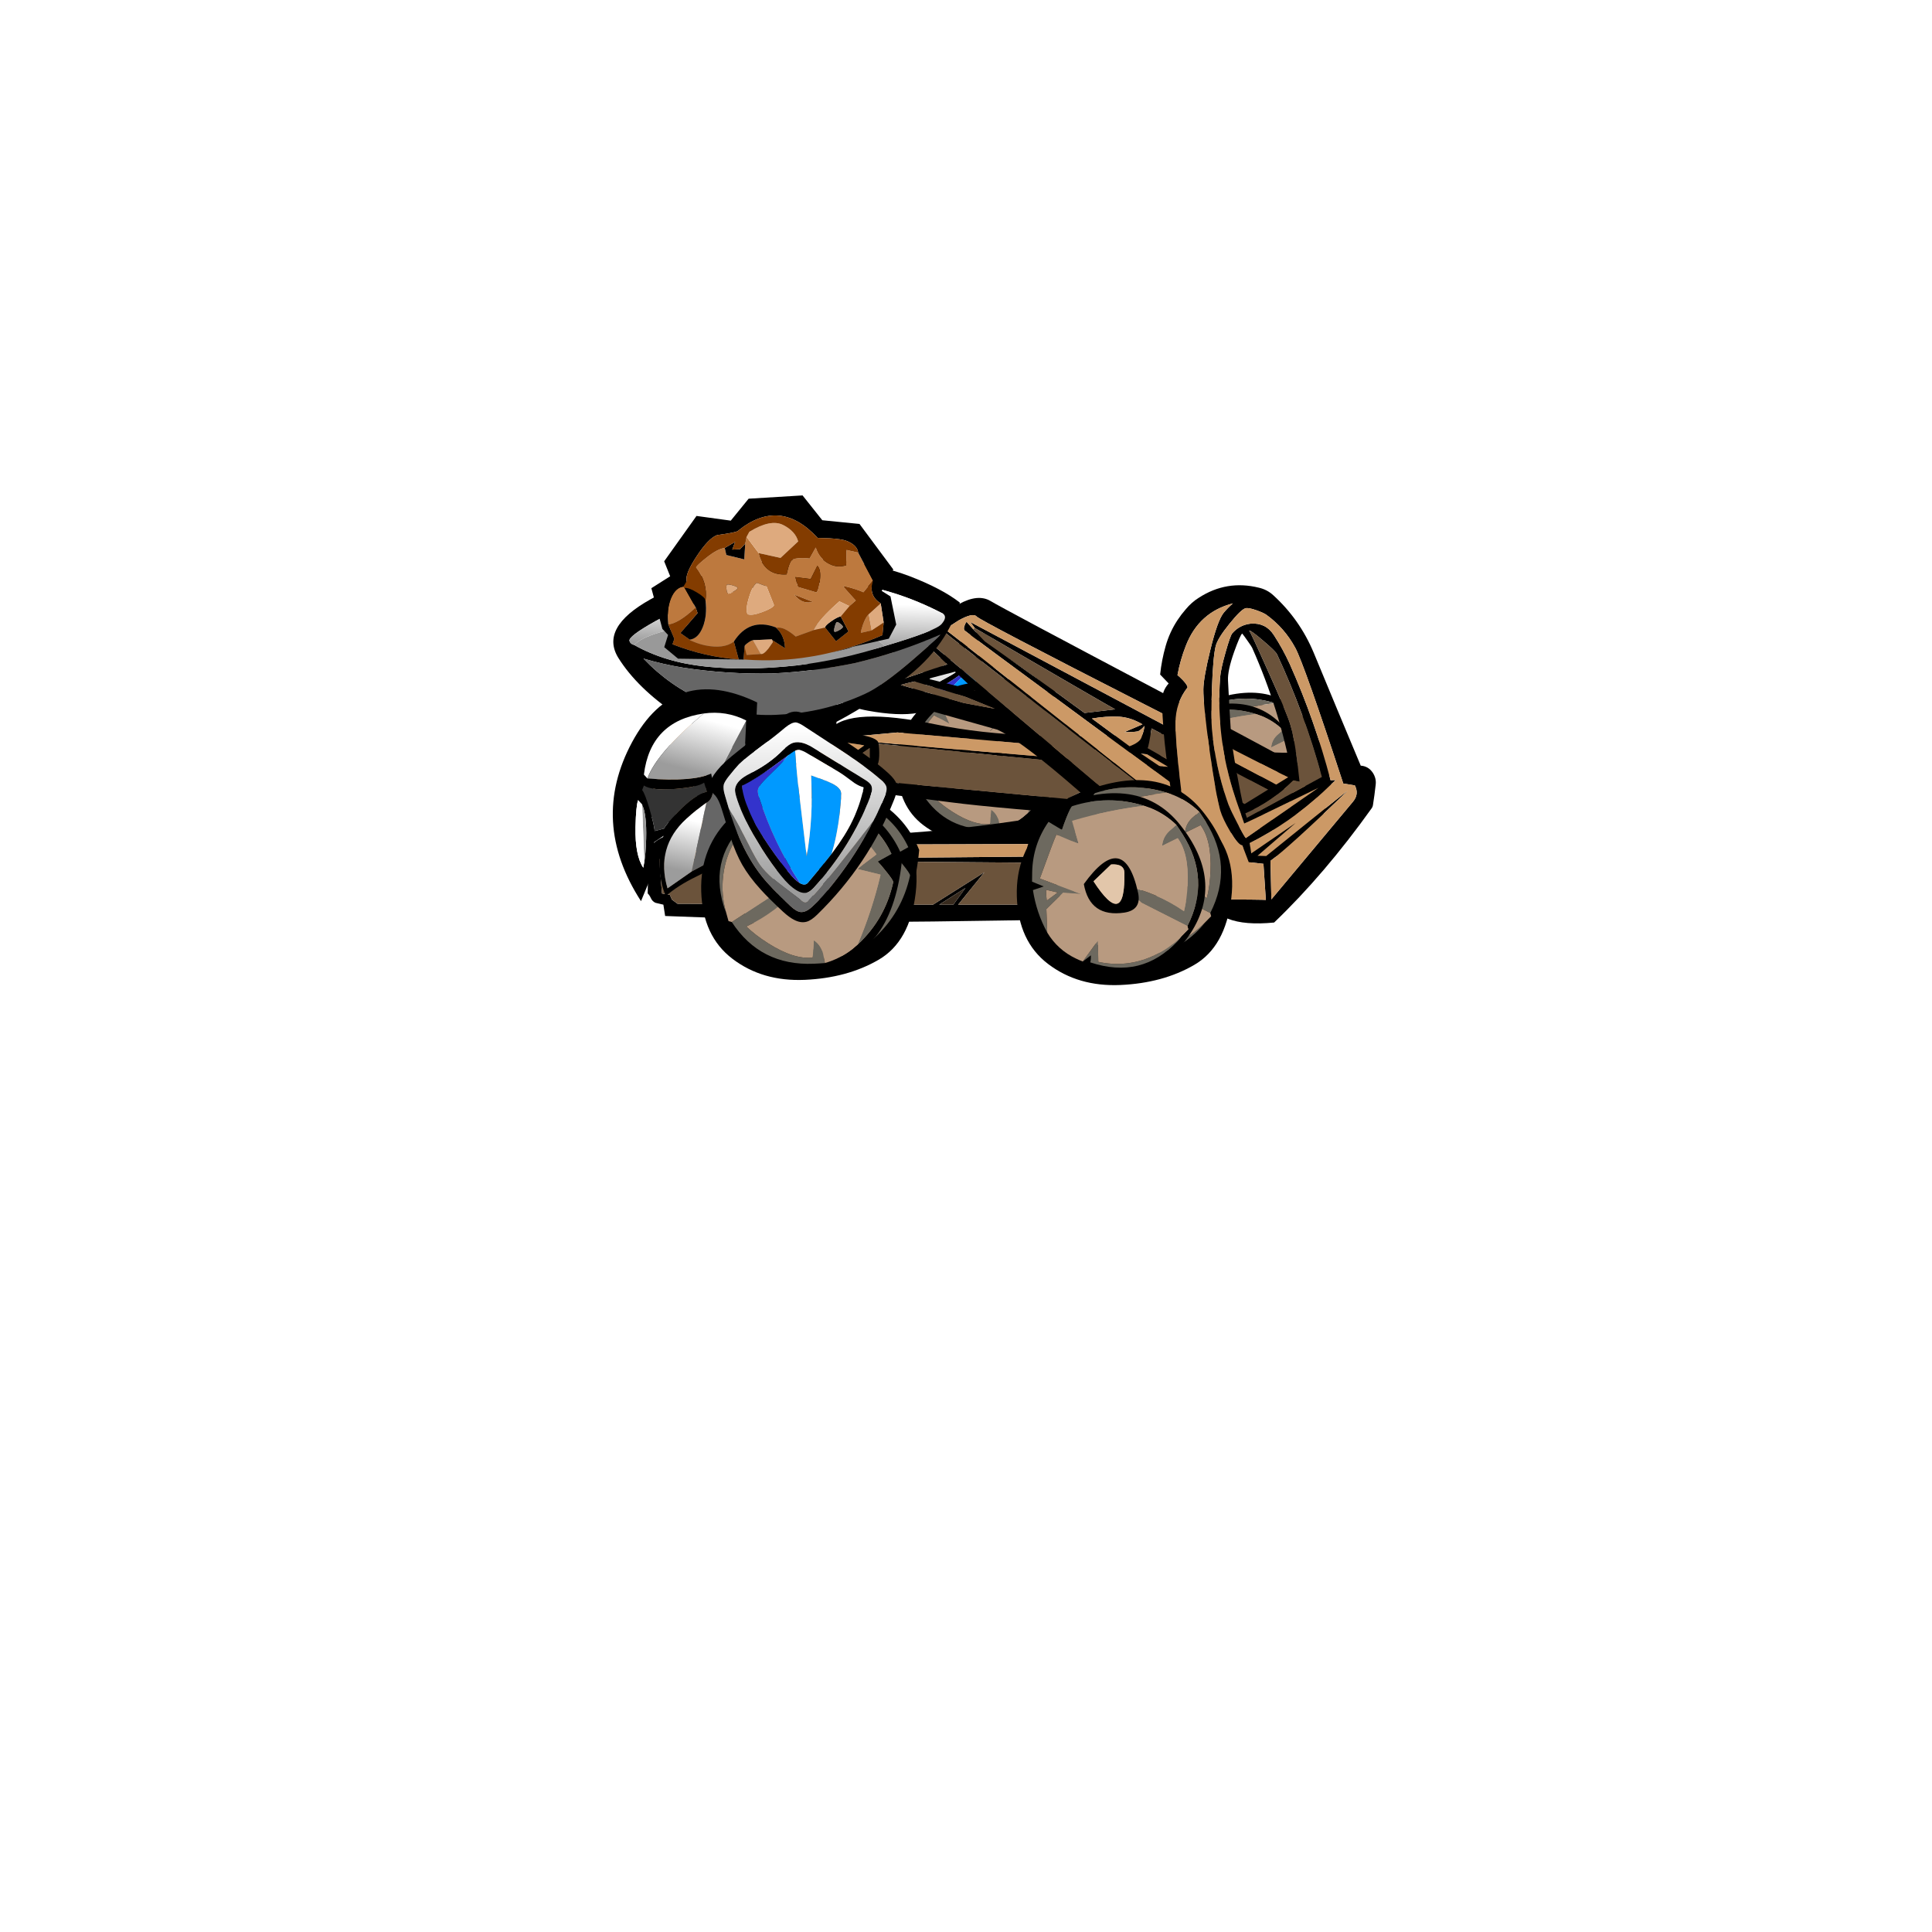 
<svg xmlns="http://www.w3.org/2000/svg" version="1.1" xmlns:xlink="http://www.w3.org/1999/xlink" preserveAspectRatio="none" x="0px" y="0px" width="1000px" height="1000px" viewBox="0 0 1000 1000">
<defs>
<linearGradient id="Gradient_1" gradientUnits="userSpaceOnUse" x1="37.663" y1="6.362" x2="39.038" y2="70.438" spreadMethod="pad">
<stop  offset="0%" stop-color="#FFFFFF"/>

<stop  offset="100%" stop-color="#9C9C9C"/>
</linearGradient>

<linearGradient id="Gradient_2" gradientUnits="userSpaceOnUse" x1="69.862" y1="9.612" x2="67.038" y2="27.388" spreadMethod="pad">
<stop  offset="0%" stop-color="#FFFFFF"/>

<stop  offset="100%" stop-color="#9C9C9C"/>
</linearGradient>

<linearGradient id="Gradient_3" gradientUnits="userSpaceOnUse" x1="24.625" y1="46.525" x2="20.375" y2="66.475" spreadMethod="pad">
<stop  offset="0%" stop-color="#FFFFFF"/>

<stop  offset="100%" stop-color="#9C9C9C"/>
</linearGradient>

<linearGradient id="Gradient_4" gradientUnits="userSpaceOnUse" x1="31.525" y1="6.525" x2="25.875" y2="27.175" spreadMethod="pad">
<stop  offset="0%" stop-color="#FFFFFF"/>

<stop  offset="100%" stop-color="#9C9C9C"/>
</linearGradient>

<filter id="Filter_1" x="-20%" y="-20%" width="140%" height="140%" color-interpolation-filters="sRGB">
<feColorMatrix in="SourceGraphic" type="matrix" values="0.47 0 0 0 0 0 0.47 0 0 0 0 0 0.47 0 0 0 0 0 1 0" result="result1"/>
</filter>

<filter id="Filter_2" x="-20%" y="-20%" width="140%" height="140%" color-interpolation-filters="sRGB">
<feColorMatrix in="SourceGraphic" type="matrix" values="0.188 0 0 0 0 0 0.188 0 0 0 0 0 0.188 0 0 0 0 0 1 0" result="result1"/>
</filter>

<filter id="Filter_3" x="-20%" y="-20%" width="140%" height="140%" color-interpolation-filters="sRGB">
<feColorMatrix in="SourceGraphic" type="matrix" values="0.4 0 0 0 0 0 0.4 0 0 0 0 0 0.4 0 0 0 0 0 1 0" result="result1"/>
</filter>

<g id="Catapult_Shield_0_Layer0_0_FILL">
<path fill="#000000" stroke="none" d="
M 56.45 13.3
Q 42.15 3.85 40.7 2.8 38.8 1.45 37.85 0.95 36.15 0.05 34.65 0 32.8 -0.1 30.85 0.95 29.5 1.65 27.45 3.25
L 12.75 14.7
Q 8.3 18.2 6.25 20.15 2.8 23.4 0.95 26.65 -0.4 28.95 0.15 30.55 0.4 31.3 1.15 32.1 1.55 32.55 2.5 33.45 3.9 35.15 5 38.75 6.2 42.5 8.5 50.05 10.65 56.5 13.15 60.9 15.9 65.7 20.5 70.75 23.65 74.25 29.35 79.55 31.85 81.85 33.75 82.8 36.4 84.2 38.7 83.6 40.55 83.15 43.05 80.7 63.4 60.85 73.55 35.1 75.2 31 74.55 28.8 74 27 71.4 24.6 65.95 19.6 56.45 13.3
M 51.75 14.95
Q 57 18.4 58.8 19.7 63.95 23.35 68.25 27.05 70.25 28.6 70.55 30.05 70.85 31.3 69.9 33.65 67.8 38.7 65.35 43.5 58.75 56.5 49.75 67.9 44.95 74.05 41.05 77.55 38.6 79.85 36.55 79.75 34.8 79.65 32.4 77.4 24.25 69.75 20.85 65.35 15.75 58.9 11.95 50.05 9.85 45.15 7.8 38.45 7.05 36 6.3 33.35 5.45 30.6 5.85 28.95 6.25 27.75 7.65 25.95 10.3 22.6 11.9 20.9 13.7 19.15 16.35 17.1 17.9 15.9 21.05 13.55 25.5 10.35 30.3 6.3 32.9 4.2 34.55 4.3 35.45 4.4 37.2 5.45
L 51.75 14.95
M 64.4 29.25
Q 63.9 28.3 61.9 27.05
L 41.85 14.7
Q 39.5 13.2 37.85 12.65 35.45 11.85 33.5 12.4 31.8 12.9 29.2 15.45 24.5 20.2 18.1 23.65 14.25 25.65 13.1 26.55 10.5 28.6 10.3 31 10.25 32 10.8 33.9 12.7 40.25 17.5 48.8
L 21.05 54.7
Q 24.9 60.75 28.55 65.2 31.85 69.35 34.8 71.1 37.2 72.55 39.1 71.95 40.05 71.65 41.5 70.2 56.65 53.65 64.2 33.55 65.2 30.7 64.4 29.25
M 54.8 26.2
Q 57.35 28.1 57.95 28.5 59.75 29.65 61.3 30.05 61.4 30.1 61.5 30.1 61.5 30.25 61.45 30.35 60.1 37 57 43.4 54.15 49.3 49.15 55.95
L 48.95 56.25
Q 48.8 56.45 48.7 56.6 45.5 60.75 39.65 67.65 39.05 68.5 38.4 68.7 37.5 69 36.2 68.3 36.05 68.2 35.95 68.15 34 66.95 31.6 63.9 26.2 57.25 21.6 50.1
L 18.8 45.5
Q 17 42.2 15.75 39.1 13.4 33.7 13.1 29.5 17.1 27.55 21.7 24.45 24.35 22.65 29.6 18.75
L 31.25 17.55 32.75 16.45
Q 33.55 15.85 34.2 15.55 34.9 15.25 35.45 15.2 36.35 15.15 38.2 16.1
L 47.1 21.35
Q 52.25 24.25 54.8 26.2 Z"/>

<path fill="#666666" stroke="none" d="
M 30.9 70.7
Q 27.15 67.85 25.25 66.25 22.25 63.6 20.35 61.05 18.6 58.6 15.7 52.75 11.95 45.35 7.8 38.45 9.85 45.15 11.95 50.05 15.75 58.9 20.85 65.35 24.25 69.75 32.4 77.4 34.8 79.65 36.55 79.75 38.6 79.85 41.05 77.55 44.95 74.05 49.75 67.9 58.75 56.5 65.35 43.5
L 55.7 55.8
Q 45.5 68.9 39.8 74.9 38.85 75.95 38.1 75.85 37.65 75.8 36.95 75.3
L 30.9 70.7 Z"/>

<path fill="url(#Gradient_1)" stroke="none" d="
M 58.8 19.7
Q 57 18.4 51.75 14.95
L 37.2 5.45
Q 35.45 4.4 34.55 4.3 32.9 4.2 30.3 6.3 25.5 10.35 21.05 13.55 17.9 15.9 16.35 17.1 13.7 19.15 11.9 20.9 10.3 22.6 7.65 25.95 6.25 27.75 5.85 28.95 5.45 30.6 6.3 33.35 7.05 36 7.8 38.45 11.95 45.35 15.7 52.75 18.6 58.6 20.35 61.05 22.25 63.6 25.25 66.25 27.15 67.85 30.9 70.7
L 36.95 75.3
Q 37.65 75.8 38.1 75.85 38.85 75.95 39.8 74.9 45.5 68.9 55.7 55.8
L 65.35 43.5
Q 67.8 38.7 69.9 33.65 70.85 31.3 70.55 30.05 70.25 28.6 68.25 27.05 63.95 23.35 58.8 19.7
M 61.9 27.05
Q 63.9 28.3 64.4 29.25 65.2 30.7 64.2 33.55 56.65 53.65 41.5 70.2 40.05 71.65 39.1 71.95 37.2 72.55 34.8 71.1 31.85 69.35 28.55 65.2 24.9 60.75 21.05 54.7
L 17.5 48.8
Q 12.7 40.25 10.8 33.9 10.25 32 10.3 31 10.5 28.6 13.1 26.55 14.25 25.65 18.1 23.65 24.5 20.2 29.2 15.45 31.8 12.9 33.5 12.4 35.45 11.85 37.85 12.65 39.5 13.2 41.85 14.7
L 61.9 27.05 Z"/>

<path fill="#3333CC" stroke="none" d="
M 29.6 18.75
Q 24.35 22.65 21.7 24.45 17.1 27.55 13.1 29.5 13.4 33.7 15.75 39.1 17 42.2 18.8 45.5
L 21.6 50.1
Q 26.2 57.25 31.6 63.9 34 66.95 35.95 68.15 36.05 68.2 36.2 68.3 25.65 52.25 19.85 34.05 19.25 32.15 19.4 31.15 19.65 29.95 20.9 28.5 22.25 26.9 26 23.3 29.35 20.05 30.95 17.95 31.1 17.75 31.25 17.55
L 29.6 18.75 Z"/>

<path fill="#0099FF" stroke="none" d="
M 61.3 30.05
Q 61.4 30.2 61.45 30.35 61.5 30.25 61.5 30.1 61.4 30.1 61.3 30.05
M 45.75 27.25
Q 40.7 25.4 40.55 25.35 41.55 41.55 38.8 57.65
L 35.75 32.05
Q 34.85 24.75 34.2 15.55 33.55 15.85 32.75 16.45
L 31.25 17.55
Q 31.1 17.75 30.95 17.95 29.35 20.05 26 23.3 22.25 26.9 20.9 28.5 19.65 29.95 19.4 31.15 19.25 32.15 19.85 34.05 25.65 52.25 36.2 68.3 37.5 69 38.4 68.7 39.05 68.5 39.65 67.65 45.5 60.75 48.7 56.6 49.15 55.1 49.55 53.6 51.7 45.5 52.5 34.05 52.6 32.3 52.3 31.55 51.85 30.6 50.7 29.7 48.9 28.4 45.75 27.25 Z"/>

<path fill="#FFFFFF" stroke="none" d="
M 40.55 25.35
Q 40.7 25.4 45.75 27.25 48.9 28.4 50.7 29.7 51.85 30.6 52.3 31.55 52.6 32.3 52.5 34.05 51.7 45.5 49.55 53.6 49.15 55.1 48.7 56.6 48.8 56.45 48.95 56.25
L 49.15 55.95
Q 54.15 49.3 57 43.4 60.1 37 61.45 30.35 61.4 30.2 61.3 30.05 59.75 29.65 57.95 28.5 57.35 28.1 54.8 26.2 52.25 24.25 47.1 21.35
L 38.2 16.1
Q 36.35 15.15 35.45 15.2 34.9 15.25 34.2 15.55 34.85 24.75 35.75 32.05
L 38.8 57.65
Q 41.55 41.55 40.55 25.35 Z"/>
</g>

<g id="Symbol_28_0_Layer2_0_FILL">
<path fill="#000000" stroke="none" d="
M 39.8 1.65
Q 21.25 1.65 8.75 13.55 -3.696 25.447 -3.15 43.2 -2.613 61.012 9.3 70.05 21.258 79.134 38.05 78.4 54.902 77.657 67.35 70.45 79.844 63.249 82.15 43.95 84.502 24.65 71.35 13.1 58.2 1.65 39.8 1.65 Z"/>
</g>

<g id="Symbol_29_0_Layer1_0_FILL">
<path fill="#000000" stroke="none" d="
M 25.9 71.7
Q 52.713 78.36 66.05 57.65 79.429 36.929 61.85 14.75 44.271 -7.372 8.25 9.2 -0.1 19.9 -0.3 33.25 -0.854 65.1 25.9 71.7
M 47.4 7.1
Q 48.75 7.55 50.1 8.05 55.85 10.4 60.3 14.7 61.55 16.5 62.75 18.4 74.15 36.35 64.7 54.95
L 65.05 56.25 62.4 58.95
Q 61.65 60 60.8 60.9 46.55 76.25 26.05 69.4 26.25 68.85 26.3 67.7
L 26.3 66.6 23.1 69.05
Q 21.7 68.55 20.4 67.9 13.1 64.45 8.95 57.55 4.65 49.7 3.25 40.65
L 7.55 39.2 2.9 37.3
Q 2.9 35.4 2.95 33.5 3.2 22.45 9.45 13.5
L 14.8 16.7
Q 15.55 14.45 16.45 12.15 18.2 7.5 18.9 7.25 33.15 2.7 47.4 7.1 Z"/>

<path fill="#6D695F" stroke="none" d="
M 26.3 67.7
Q 26.25 68.85 26.05 69.4 46.55 76.25 60.8 60.9 61.65 60 62.4 58.95 57.35 64.1 50.85 66.95 40.45 71.6 29.25 69.2
L 29.1 60.75 23.1 69.05 26.3 66.6 26.3 67.7
M 18.9 7.25
Q 18.2 7.5 16.45 12.15 15.55 14.45 14.8 16.7
L 9.45 13.5
Q 3.2 22.45 2.95 33.5 2.9 35.4 2.9 37.3
L 7.55 39.2 3.25 40.65
Q 4.65 49.7 8.95 57.55
L 8.6 48.2 15.25 41.65 22.45 42.25 6 36.05
Q 11.55 20.7 12.6 18.55 20.75 22.1 21.4 22.1
L 18.8 13.15
Q 18.95 13.05 19.15 13 33.1 8.85 47.4 7.1 33.15 2.7 18.9 7.25
M 8.6 40.55
L 13.15 41.6 8.75 44.85
Q 8.65 43.85 8.55 42.8 8.4 40.7 8.6 40.55
M 60.3 14.7
Q 59.3 15.65 58.2 16.55 54.95 19.15 54.65 23.05
L 60.85 20
Q 65.3 26.05 64.8 38.15 64.55 44.25 63.35 49.05 52.35 41.45 38.9 38.7
L 46.45 45.7 64.7 54.95
Q 74.15 36.35 62.75 18.4 61.55 16.5 60.3 14.7 Z"/>

<path fill="#B89A80" stroke="none" d="
M 13.15 41.6
L 8.6 40.55
Q 8.4 40.7 8.55 42.8 8.65 43.85 8.75 44.85
L 13.15 41.6
M 50.1 8.05
Q 48.75 7.55 47.4 7.1 33.1 8.85 19.15 13 18.95 13.05 18.8 13.15
L 21.4 22.1
Q 20.75 22.1 12.6 18.55 11.55 20.7 6 36.05
L 22.45 42.25 15.25 41.65 8.6 48.2 8.95 57.55
Q 13.1 64.45 20.4 67.9 21.7 68.55 23.1 69.05
L 29.1 60.75 29.25 69.2
Q 40.45 71.6 50.85 66.95 57.35 64.1 62.4 58.95
L 65.05 56.25 64.7 54.95 46.45 45.7 38.9 38.7
Q 52.35 41.45 63.35 49.05 64.55 44.25 64.8 38.15 65.3 26.05 60.85 20
L 54.65 23.05
Q 54.95 19.15 58.2 16.55 59.3 15.65 60.3 14.7 55.85 10.4 50.1 8.05 Z"/>
</g>

<g id="Symbol_29_0_Layer0_0_FILL">
<path fill="#000000" stroke="none" d="
M 23.5 38.25
Q 25.9 51.65 39.65 49.6 46.6 48.5 45.05 41.55 39.4 16.2 23.5 38.25
M 34.35 30.45
Q 39.6 30.1 39.65 33.85 40 56.6 27.35 37.15
L 34.35 30.45 Z"/>

<path fill="#E2C6AA" stroke="none" d="
M 39.65 33.85
Q 39.6 30.1 34.35 30.45
L 27.35 37.15
Q 40 56.6 39.65 33.85 Z"/>
</g>

<g id="Symbol_28_3_Layer2_0_FILL">
<path fill="#000000" stroke="none" d="
M 39.8 1.65
Q 21.25 1.65 8.75 13.55 -3.696 25.447 -3.15 43.2 -2.613 61.012 9.3 70.05 21.258 79.134 38.05 78.4 54.902 77.657 67.35 70.45 79.844 63.249 82.15 43.95 84.502 24.65 71.35 13.1 58.2 1.65 39.8 1.65 Z"/>
</g>

<g id="Catapult_side_bar_0_Layer0_0_FILL">
<path fill="#000000" stroke="none" d="
M 153.05 -7.45
Q 88.395 2.802 47.5 -1.95 6.657 -6.654 -1.45 4.8
L -1.85 22.65
Q -1.084 23.392 -0.55 24.6 0.034 25.858 1.25 26.4
L 4.4 27.15 5.1 31.65
Q 35.698 32.744 57.5 33.6 79.354 34.467 139.1 33.45 198.844 32.427 210.8 32.65 217.321 21.865 218.35 19.85 219.434 17.889 217.55 13.5 215.705 9.154 215.9 -3.95 188.9 -1.3 163.2 -4.25
L 161.85 2 153.05 -7.45
M 212.4 2.7
L 204.25 8.55
Q 184.2 7.7 164.1 7.9 127.05 8.2 90.05 8.55 51.25 8.9 12.55 8.85
L 10.4 9.35 205.6 10.9 207.4 27.1 121.65 27.15 132.1 14.25 111.65 27.15 10.05 26.8 7.8 25.15 6.95 23.2 3.85 22.7 2.75 9.1 5.25 7.95 30 3.4 159.25 3 161.35 4.8 163 4.8 163.8 2.5 212.4 2.7
M 206.8 9.9
L 213.35 5.2
Q 216.55 12.7 214.6 20.65 213.65 24.55 209.85 25.75
L 206.8 9.9
M 119.75 27.15
L 114.1 27.15 124.55 20.5 119.75 27.15 Z"/>

<path fill="#382B1E" stroke="none" d="
M 114.1 27.15
L 119.75 27.15 124.55 20.5 114.1 27.15 Z"/>

<path fill="#6B533B" stroke="none" d="
M 213.35 5.2
L 206.8 9.9 209.85 25.75
Q 213.65 24.55 214.6 20.65 216.55 12.7 213.35 5.2
M 207.4 27.1
L 205.6 10.9 10.4 9.35 12.55 8.85 5.25 7.95 2.75 9.1 3.85 22.7 6.95 23.2 7.8 25.15 10.05 26.8 111.65 27.15 132.1 14.25 121.65 27.15 207.4 27.1 Z"/>

<path fill="#CC9966" stroke="none" d="
M 204.25 8.55
L 212.4 2.7 163.8 2.5 163 4.8 161.35 4.8 159.25 3 30 3.4 5.25 7.95 12.55 8.85
Q 51.25 8.9 90.05 8.55 127.05 8.2 164.1 7.9 184.2 7.7 204.25 8.55 Z"/>
</g>

<g id="Catapult_back_0_Layer0_0_FILL">
<path fill="#000000" stroke="none" d="
M 63.8 -2.2
Q 54.22 -4.471 39 -1.85 23.835 0.783 19.25 2.35 14.704 3.962 8.2 11.55 1.748 19.129 1.1 20.85 0.498 22.624 -2.6 30.95 -5.693 39.28 -2.05 43.75 1.597 48.206 2.25 48.7 2.8 49.15 5.2 49.75 7.6 50.4 8.45 50.3
L 10.2 52.55
Q 9.3 53.2 7.6 55.55 5.8 58.05 5.6 59.15 4.75 64.4 6.15 69.65 6.3 70.4 9.25 72.85 12.55 75.5 14.55 75.85 16.1 76.2 21.15 74.4 25.45 72.9 27.45 71.75 29.6 70.55 60.5 49.65 91.25 28.85 91.7 28.4 92.653 27.505 92.75 24.5 92.841 21.534 92.45 19.3 92.059 17.115 84.55 15.95 77.047 14.845 75.75 15.1
L 75.7 15.1
Q 75.704 13.661 75.75 12.3 75.796 10.762 75.6 2.55 73.377 0.113 63.8 -2.2
M 81.1 19.35
Q 85.95 20 86.8 20.25 85.2 21.35 57.8 41.5 39.614 54.921 33.15 59.65
L 88.95 21.3 88.95 26.95
Q 74.5 36.9 60.15 46.8 31.45 66.6 30.55 67.6 29.85 68.4 25.1 70.35 20.55 72.25 19.6 72.35 17.5 72.45 13.2 70.8 9.05 69.25 8.55 68.35 6.7 64.9 7.55 60.95 12.55 61.6 17.6 62.15 23.35 62.55 29.1 61.7 29 61.6 19.65 59.85 10.55 58.1 8.65 57.8 75.3 18.85 75.9 18.7 76.35 18.65 81.1 19.35
M 69.3 7.1
Q 71.45 9.25 70.6 12.15 69.85 14.65 67.3 15.2 66.8 15.2 66.3 15.25
L 64.1 9.1 69.3 7.1
M 63.25 3.5
Q 67.65 4.05 69.05 4.3 64.45 5.7 59.6 6.55 40.65 7.45 38.2 7.9 36.35 8.3 31.15 10.35 25.95 12.35 24.35 13.3 23.1 14 20.75 16.1 18.35 18.2 18 18.9 15.5 24.2 19.65 28.7 20.2 29.25 21.85 30.65 23.45 31.9 24 32.25
L 18 37.45 3.4 37.85 3.7 39.2 20.15 40.3 20.15 47.6
Q 11.35 48.4 2.65 46.45 2.55 45.8 2.45 45.15 2 41.3 2.9 37.7 3.35 36.8 4.65 32.3 5.85 27.9 6.05 26.55 6.35 24.8 10.2 19.2 13.85 13.9 14.95 13.15 22.45 8.5 31.35 6 44 2.5 57.4 2.85 58.9 2.95 63.25 3.5
M 64.45 17.6
Q 68.55 17.85 68.7 18
L 59.7 22.9 57.25 18.65
Q 61.15 19.85 64.45 17.6
M 61.35 9.95
L 63.4 16
Q 49.25 13.95 35.2 16.6 33.7 16.9 30.6 19 27.7 20.9 27.1 21.8 26.8 22.25 25.65 25.2 24.5 28.05 24.35 28.75 22.55 27.95 21.4 26.5 21.05 26 21.3 23 21.5 19.95 22 19.2 23.65 16.8 31.7 13.35 39.4 10.05 42.55 9.9 44.05 9.8 51.95 9.8 59.75 9.85 61.35 9.95
M 53.65 18.35
L 57.4 24.7 30.4 41.25
Q 30.2 40.5 27.7 31.05 27.5 30.85 30.45 26.15 33.45 21.3 34.6 20.8 37.9 19.15 53.65 18.35
M 25.2 35.9
Q 26.65 34.65 27.1 34.45
L 28.2 42.85 22.9 46.15
Q 22.65 45 22.65 42.25 22.65 39.15 23.1 38.25 23.5 37.35 25.2 35.9
M 13.1 51.3
L 11.5 50.15 14.75 50.15 13.1 51.3 Z"/>

<path fill="#CC9966" stroke="none" d="
M 11.5 50.15
L 13.1 51.3 14.75 50.15 11.5 50.15
M 69.05 4.3
Q 67.65 4.05 63.25 3.5 58.9 2.95 57.4 2.85 44 2.5 31.35 6 22.45 8.5 14.95 13.15 13.85 13.9 10.2 19.2 6.35 24.8 6.05 26.55 5.85 27.9 4.65 32.3 3.35 36.8 2.9 37.7
L 3.4 37.85 18 37.45 24 32.25
Q 23.45 31.9 21.85 30.65 20.2 29.25 19.65 28.7 15.5 24.2 18 18.9 18.35 18.2 20.75 16.1 23.1 14 24.35 13.3 25.95 12.35 31.15 10.35 36.35 8.3 38.2 7.9 40.65 7.45 59.6 6.55 64.45 5.7 69.05 4.3
M 86.8 20.25
Q 85.95 20 81.1 19.35 76.35 18.65 75.9 18.7 75.3 18.85 8.65 57.8 10.55 58.1 19.65 59.85 29 61.6 29.1 61.7
L 33.15 59.65
Q 39.614 54.921 57.8 41.5 85.2 21.35 86.8 20.25 Z"/>

<path fill="#6B533B" stroke="none" d="
M 27.1 34.45
Q 26.65 34.65 25.2 35.9 23.5 37.35 23.1 38.25 22.65 39.15 22.65 42.25 22.65 45 22.9 46.15
L 28.2 42.85 27.1 34.45
M 63.4 16
L 61.35 9.95
Q 59.75 9.85 51.95 9.8 44.05 9.8 42.55 9.9 39.4 10.05 31.7 13.35 23.65 16.8 22 19.2 21.5 19.95 21.3 23 21.05 26 21.4 26.5 22.55 27.95 24.35 28.75 24.5 28.05 25.65 25.2 26.8 22.25 27.1 21.8 27.7 20.9 30.6 19 33.7 16.9 35.2 16.6 49.25 13.95 63.4 16
M 68.7 18
Q 68.55 17.85 64.45 17.6 61.15 19.85 57.25 18.65
L 59.7 22.9 68.7 18
M 3.4 37.85
L 2.9 37.7
Q 2 41.3 2.45 45.15 2.55 45.8 2.65 46.45 11.35 48.4 20.15 47.6
L 20.15 40.3 3.7 39.2 3.4 37.85
M 70.6 12.15
Q 71.45 9.25 69.3 7.1
L 64.1 9.1 66.3 15.25
Q 66.8 15.2 67.3 15.2 69.85 14.65 70.6 12.15
M 88.95 26.95
L 88.95 21.3 33.15 59.65 29.1 61.7
Q 23.35 62.55 17.6 62.15 12.55 61.6 7.55 60.95 6.7 64.9 8.55 68.35 9.05 69.25 13.2 70.8 17.5 72.45 19.6 72.35 20.55 72.25 25.1 70.35 29.85 68.4 30.55 67.6 31.45 66.6 60.15 46.8 74.5 36.9 88.95 26.95 Z"/>
</g>

<g id="Catapult_Neck_0_Layer0_0_FILL">
<path fill="#000000" stroke="none" d="
M 178.1 73.85
Q 180 65.8 179.6 65.45 176.6 63 137 45.7
L 138.3 45.15 199.45 68.1
Q 201.35 66.95 203.25 65.75 204.7 64.85 206.05 63.85 209.1 61.7 212.15 59.5
L 215 44.95
Q 212.234 43.06 142.95 21.05 73.663 -0.916 68.2 -3 62.739 -5.076 55.95 0.45 49.159 6.021 47.9 8.85 46.693 11.728 45.7 16.85 4.4 31.85 0 33.7 3.073 35.629 9.2 42.1 15.389 48.58 27.85 48.6 40.301 48.621 47.55 45.95 51 44.689 51.1 44.1
L 79.9 46.85
Q 97.1 51.2 164.65 95.95 170.65 88.3 174.5 84.05 176.1 82.25 178.1 73.85
M 200.8 54.55
Q 198 63.9 197.6 63.95 197.2 63.9 169.9 54.1 141.9 44.05 140.05 43.45 140.35 42.8 140.2 35.45
L 200.8 54.55
M 175.35 66.75
L 168.4 73.1
Q 140.05 57.95 111.4 42.65 54 12 52.3 11.25
L 57 6.85
Q 62.05 2.7 63.75 4 65.45 5.35 136.3 26.7 205.45 47.55 207.8 48
L 201.45 51.3
Q 198.85 50.55 61.75 6.65
L 63.85 8.65
Q 121.75 29.65 124.6 30.55
L 112.85 34.15
Q 104.15 29.85 85.6 21.1
L 68.75 13.2 63.35 9.25 60.35 6.9
Q 60.05 6.75 59.75 8.25 59.4 9.85 60.1 10.35 60.9 10.95 116.55 38.2 172.4 65.6 175.35 66.75
M 176.95 68.75
Q 176.7 70.8 176.3 72.8 175.95 74.8 175.35 76.75 173.8 81.65 169.2 84.6 170.6 75.4 176.95 68.75
M 168.35 73.25
L 166.05 85.95 48.1 17.95 51.85 12.15
Q 52.65 12.7 110.35 42.95 167.95 73.1 168.35 73.25
M 204.4 52.8
L 210.05 49.9 206.4 60.15 201.95 62.45 204.4 52.8
M 135 34.05
Q 135.7 34.2 136.35 34.5
L 129.85 38.8
Q 133 38.3 134.8 37.65 135.4 37.5 136.35 36.3 137 35.45 137.25 34.95 137.35 35.05 137.25 36.9 137.1 38.8 136.85 39.9 136.4 41.85 132.85 44
L 116.15 35.8
Q 121.4 33.85 126.7 33.15 130.9 32.7 135 34.05
M 49.2 31.85
L 59.25 27.15 68.5 33.1 49.2 31.85
M 55.7 24.85
Q 53.35 26.1 51 27.35 43.8 31.3 36.55 35.3 34.25 36.55 31.8 37.2 27.15 38.45 22.4 38.35 16.8 38.2 11.95 35.85 10.95 35.35 9.95 34.85 8.85 34.3 7.8 33.75
L 46.95 19.1 55.7 24.85
M 65.3 36.3
L 77.45 38.85 64.95 38.8 38.95 36.2
Q 40.5 35.35 44.1 33.85 63.95 36.05 65.3 36.3 Z"/>

<path fill="#6B533B" stroke="none" d="
M 77.45 38.85
L 65.3 36.3
Q 63.95 36.05 44.1 33.85 40.5 35.35 38.95 36.2
L 64.95 38.8 77.45 38.85
M 51 27.35
Q 53.35 26.1 55.7 24.85
L 46.95 19.1 7.8 33.75
Q 8.85 34.3 9.95 34.85 10.95 35.35 11.95 35.85 16.8 38.2 22.4 38.35 27.15 38.45 31.8 37.2 34.25 36.55 36.55 35.3 43.8 31.3 51 27.35
M 166.05 85.95
L 168.35 73.25
Q 167.95 73.1 110.35 42.95 52.65 12.7 51.85 12.15
L 48.1 17.95 166.05 85.95
M 85.6 21.1
Q 104.15 29.85 112.85 34.15
L 124.6 30.55
Q 121.75 29.65 63.85 8.65
L 63.35 9.25 68.75 13.2 85.6 21.1
M 197.6 63.95
Q 198 63.9 200.8 54.55
L 140.2 35.45
Q 140.35 42.8 140.05 43.45 141.9 44.05 169.9 54.1 197.2 63.9 197.6 63.95 Z"/>

<path fill="#CC9966" stroke="none" d="
M 136.35 34.5
Q 135.7 34.2 135 34.05 130.9 32.7 126.7 33.15 121.4 33.85 116.15 35.8
L 132.85 44
Q 136.4 41.85 136.85 39.9 137.1 38.8 137.25 36.9 137.35 35.05 137.25 34.95 137 35.45 136.35 36.3 135.4 37.5 134.8 37.65 133 38.3 129.85 38.8
L 136.35 34.5
M 210.05 49.9
L 204.4 52.8 201.95 62.45 206.4 60.15 210.05 49.9
M 176.3 72.8
Q 176.7 70.8 176.95 68.75 170.6 75.4 169.2 84.6 173.8 81.65 175.35 76.75 175.95 74.8 176.3 72.8
M 168.4 73.1
L 175.35 66.75
Q 172.4 65.6 116.55 38.2 60.9 10.95 60.1 10.35 59.4 9.85 59.75 8.25 60.05 6.75 60.35 6.9
L 63.35 9.25 63.85 8.65 61.75 6.65
Q 198.85 50.55 201.45 51.3
L 207.8 48
Q 205.45 47.55 136.3 26.7 65.45 5.35 63.75 4 62.05 2.7 57 6.85
L 52.3 11.25
Q 54 12 111.4 42.65 140.05 57.95 168.4 73.1 Z"/>
</g>

<g id="Catapul_cup_0_Layer0_0_FILL">
<path fill="#000000" stroke="none" d="
M 90.4 -4.2
Q 73.806 -7.777 55.55 -7.35 37.343 -6.918 15.8 1.65 -5.748 10.211 0.1 23.1 6.005 35.992 20 48.35 34.054 60.749 49.5 62.85 64.982 65 77.05 61.45 89.126 57.893 109.1 47.65 129.125 37.418 137.6 18.95 131.25 12.481 119.1 5.9 106.998 -0.628 90.4 -4.2
M 130.4 22.45
Q 131.978 24.001 129.3 26.4 126.672 28.849 105.8 32.15 87.456 35.45 70.1 35.25 49.968 34.843 34.05 31 18.178 27.219 7 18.8 5.6 18.3 5.35 17 5 15.15 16.5 10.55 28.403 5.753 46.65 3.35 64.942 0.94 93.5 5.25 112.7 10 130.4 22.45
M 127.9 30.6
Q 129.85 29.95 116.2 38.95 102.7 47.8 95.5 50 78.6 55.25 61.15 53.8 45.4 52.95 31.8 44.7 18.85 36.85 9.95 24.65 17.4 27.95 25.05 30.25 42.1 35.2 59.85 37.15 76.35 38.55 92.95 37.35 110.6 35.55 127.9 30.6 Z"/>

<path fill="#666666" stroke="none" d="
M 116.2 38.95
Q 129.85 29.95 127.9 30.6 110.6 35.55 92.95 37.35 76.35 38.55 59.85 37.15 42.1 35.2 25.05 30.25 17.4 27.95 9.95 24.65 18.85 36.85 31.8 44.7 45.4 52.95 61.15 53.8 78.6 55.25 95.5 50 102.7 47.8 116.2 38.95 Z"/>

<path fill="#999999" stroke="none" d="
M 105.8 32.15
Q 103 29.1 101.2 28.35 86.3 21.95 71 16.9 61.2 13.75 37.9 13.9 12.85 14 7 18.8 18.178 27.219 34.05 31 49.968 34.843 70.1 35.25 87.456 35.45 105.8 32.15 Z"/>

<path fill="url(#Gradient_2)" stroke="none" d="
M 129.3 26.4
Q 131.978 24.001 130.4 22.45 112.7 10 93.5 5.25 64.942 0.94 46.65 3.35 28.403 5.753 16.5 10.55 5 15.15 5.35 17 5.6 18.3 7 18.8 12.85 14 37.9 13.9 61.2 13.75 71 16.9 86.3 21.95 101.2 28.35 103 29.1 105.8 32.15 126.672 28.849 129.3 26.4 Z"/>
</g>

<g id="Catapult_bumper_0_Layer0_0_FILL">
<path fill="#000000" stroke="none" d="
M 41.75 -0.1
Q 39.3 -2.35 36 -3.1 23.2 -6.25 12.15 0.9 9.25 2.7 6.9 5.55 5.15 7.55 3.7 9.75 0.55 14.5 -1.05 20.1 -2.65 25.7 -3.25 31.45
L 0.15 35
Q -2.6 38.05 -2.5 42.25 -2.2 53.25 -0.8 64.1 0.55 74.4 2.05 84.7 3.6 95.25 6.75 105.25 9.7 114.65 13.55 123.75 18.5 126.6 23.75 128.6 30.45 131.25 42.1 130.1 62.2 110.85 80.9 84.65 81.3 84.1 81.4 83.45 82.05 79.35 82.5 75.25 82.8 72.7 81.3 70.45 79.55 67.9 76.55 67.7 67.15 45.3 57.85 22.8 52.3 9.5 41.75 -0.1
M 48.35 27.35
Q 45.6 21.3 41.95 15.7 38.75 10.8 32.85 11.2 28.35 11.7 25.45 15.05 24.65 16 22.8 22.55 20.85 29.4 20.6 32.7 18.9 57.1 26.6 80.3
L 30.2 90.7
Q 30.25 90.85 59.75 76.5
L 30.85 96.5
Q 30.35 96.2 27.5 90.65 24.4 84.7 23.3 81.4 18.65 67.65 17.35 53.15 16.95 48.9 17.35 37.2 17.8 24.4 18.85 20.15 19.6 17.1 24.3 11.3 28.85 5.65 30.65 5.1 31.85 4.75 35.1 5.9 38.05 6.95 39.1 7.75 46.25 12.95 50.5 20.8 53.95 27.1 69.6 74.8
L 74.2 75.55
Q 76 79 73.45 82.05
L 41 120.9 40.65 105.55
Q 47.55 100.6 71.1 77.95 71.15 77.85 71.25 77.75 70.45 78.25 54.75 90.9 39.25 103.35 38.95 103.65
L 35.5 103.55 50.65 90.5 33 102.6 32.4 98.5
Q 48.45 90.4 61.6 78.15
L 66.5 73.5
Q 66.6 73.4 64.55 73.5 58.35 49.8 48.35 27.35
M 25.7 3.15
Q 23.75 4.85 22.1 6.8 19.6 9.8 16.7 21.75 14 32.7 13.95 37.35 13.9 43.4 16.4 61.5 18.95 79.65 20.7 85.6 21.7 88.95 24.7 94 28 99.5 29.45 99.4
L 32 106.1 37.85 106.75 38.8 121.1
Q 38.55 121 17.15 120.85 13.75 114.45 11.15 107.8 7.55 98.4 4.85 75.15 2.75 56.9 2.85 50.65 2.9 42.65 7.65 36.6 7.7 35.75 5.85 33.75 4.35 32.2 3.65 31.7 4.75 25.65 7 19.95 12.2 6.6 25.7 3.15
M 26.2 22.4
Q 28.6 15.7 29.4 15.15 30.15 16.05 31.6 18.15 33.1 20.25 33.35 20.8 44.25 45.25 49.15 71.4
L 29.75 83.35
Q 28.9 79.65 27.2 70.4 25.2 59.25 24.95 55.1 24.25 44.45 23.75 33.8 23.55 29.9 26.2 22.4
M 32.15 13.95
Q 32.85 13.8 37.75 18 42.7 22.2 43.25 23.4 54.3 47.15 61.1 72.2
L 31.25 88.45 30.7 86.65
Q 41.4 81.95 49.75 73.6
L 52.2 74
Q 50.65 58.65 48.65 51.75 47.35 47.1 39.8 30.35 32.65 14.35 32.15 13.95 Z"/>

<path fill="#6B533B" stroke="none" d="
M 37.75 18
Q 32.85 13.8 32.15 13.95 32.65 14.35 39.8 30.35 47.35 47.1 48.65 51.75 50.65 58.65 52.2 74
L 49.75 73.6
Q 41.4 81.95 30.7 86.65
L 31.25 88.45 61.1 72.2
Q 54.3 47.15 43.25 23.4 42.7 22.2 37.75 18 Z"/>

<path fill="#CC9966" stroke="none" d="
M 22.1 6.8
Q 23.75 4.85 25.7 3.15 12.2 6.6 7 19.95 4.75 25.65 3.65 31.7 4.35 32.2 5.85 33.75 7.7 35.75 7.65 36.6 2.9 42.65 2.85 50.65 2.75 56.9 4.85 75.15 7.55 98.4 11.15 107.8 13.75 114.45 17.15 120.85 38.55 121 38.8 121.1
L 37.85 106.75 32 106.1 29.45 99.4
Q 28 99.5 24.7 94 21.7 88.95 20.7 85.6 18.95 79.65 16.4 61.5 13.9 43.4 13.95 37.35 14 32.7 16.7 21.75 19.6 9.8 22.1 6.8
M 41.95 15.7
Q 45.6 21.3 48.35 27.35 58.35 49.8 64.55 73.5 66.6 73.4 66.5 73.5
L 61.6 78.15
Q 48.45 90.4 32.4 98.5
L 33 102.6 50.65 90.5 35.5 103.55 38.95 103.65
Q 39.25 103.35 54.75 90.9 70.45 78.25 71.25 77.75 71.15 77.85 71.1 77.95 47.55 100.6 40.65 105.55
L 41 120.9 73.45 82.05
Q 76 79 74.2 75.55
L 69.6 74.8
Q 53.95 27.1 50.5 20.8 46.25 12.95 39.1 7.75 38.05 6.95 35.1 5.9 31.85 4.75 30.65 5.1 28.85 5.65 24.3 11.3 19.6 17.1 18.85 20.15 17.8 24.4 17.35 37.2 16.95 48.9 17.35 53.15 18.65 67.65 23.3 81.4 24.4 84.7 27.5 90.65 30.35 96.2 30.85 96.5
L 59.75 76.5
Q 30.25 90.85 30.2 90.7
L 26.6 80.3
Q 18.9 57.1 20.6 32.7 20.85 29.4 22.8 22.55 24.65 16 25.45 15.05 28.35 11.7 32.85 11.2 38.75 10.8 41.95 15.7 Z"/>
</g>

<g id="Duplicate_Items_Folder_Symbol_1_0_Layer0_0_FILL">
<path fill="#BD793E" stroke="none" d="
M 44.7 57.9
L 44.45 57.5 44.75 58.65 44.7 57.9
M 34.8 57.7
Q 33.35 58.5 33.35 58.9
L 33.75 62.45 39.4 62.75 36.95 56.9
Q 36.25 56.9 34.8 57.7
M 12.5 33
L 12.1 32.4
Q 8.85 32.4 6.55 36.55 4.3 40.7 4.3 46.6 7.15 46.7 11.75 44 14.05 42.65 15.9 41.2
L 12.5 33
M 83.9 52.25
Q 82.6 53.15 81.1 56.1 79.9 58.6 79.9 59.2
L 84.3 58.75 83.9 52.25
M 82.85 43.3
L 87.2 39.15 82.7 27.4 78.25 25.8 77.35 31.8
Q 73.85 32.5 70.9 30.55 67.05 28.05 66.2 23.35
L 63.25 27.4
Q 61.95 27.05 60.35 26.85 57.25 26.5 56.1 27.2 55.4 27.65 54.3 30.15 53.8 31.4 53.4 32.55 46.1 32.15 43.95 25.65 43.5 24.25 43.4 22.8
L 39.4 15.85 38.55 18.45 37.4 24.6 30.55 22 30.25 19.15
Q 27.45 19.1 22.65 22.05 18.7 24.45 18 25.4 21.95 32 20.15 38.95 20.15 45.05 17.75 49.35 15.4 53.65 12 53.65 11.8 53.8 13.6 54.75 15.65 55.9 18 56.7 25.05 59.05 29.35 56.55 36.6 47.8 46.45 52.9 46.6 52.95 46.75 53.15 49.7 52.8 54 57.55
L 61.45 55.85
Q 63.95 51.85 72.95 45.75
L 76.65 48.1 79.45 46.2
Q 78.35 44.7 77.3 43.15 75.15 40.1 75.25 40.05 75.75 39.9 78.6 41.15 81.35 42.35 82.85 43.3
M 41.3 34.45
L 44.9 36.3 46.95 44.1
Q 46.25 45.25 42 46.25 37.65 47.3 36.1 46.4 35.3 44.65 37.45 39.85 39.55 35.05 41.3 34.45
M 56.15 41.9
Q 55.8 41.4 55.5 40.95
L 62.4 44.65
Q 58.5 45.15 56.15 41.9
M 57.25 38.05
L 56.75 34.05 62.7 35.55 65.95 30.65
Q 67.3 32.3 66.25 36.55 65.3 40.35 64.3 41.1
L 57.25 38.05
M 31.5 34.25
Q 33.4 35.05 33.4 35.55 33.4 36.05 31.5 36.85 29.65 37.65 29.3 37.25 28.95 36.95 28.95 35.55 28.95 34.2 29.3 33.8 29.65 33.5 31.5 34.25 Z"/>

<path fill="#000000" stroke="none" d="
M 75.1 58.05
L 72.75 51.75
Q 71.35 51.8 68.7 53.25 66.05 54.65 66.05 55.4
L 69.7 61.35 75.1 58.05
M 73.1 55.95
Q 73.1 56.4 71.5 57.1 69.85 57.8 69.5 57.45 69.2 57.15 69.9 55.5 70.6 53.8 71 53.8 71.4 53.8 72.25 54.65 73.1 55.5 73.1 55.95
M 17.1 35.35
Q 14.1 33 12.5 33
L 15.9 41.2 16.4 43.55 8.65 50.6 12 53.65
Q 15.4 53.65 17.75 49.35 20.15 45.05 20.15 38.95 20.15 37.7 17.1 35.35
M 30.55 22
L 37.4 24.6 38.55 18.45 36.25 20.35 33.15 20.15 34.65 17.25 30.25 19.15 30.55 22
M 87.2 39.15
Q 87.1 39.4 87 39.65 84.75 44.95 89.15 48.55
L 89.4 56.2 88.3 61.15
Q 82.467 62.915 76.65 64.05 75.607 64.283 74.55 64.45 71.019 65.113 67.45 65.5 74.068 64.926 76 64.3
L 90.65 62.85 94.25 57.65 93.35 46.25 90.15 43.65 95.75 35.75 84.6 16.15 70.1 12.9 63.5 2.15 42.05 0.85 33.95 8.65 20.65 5.15 5.7 21.5 7.35 27.7 -0.65 31.5 1.75 48.1 3.7 50.75 1.6 55.4 6.5 60.6 33.05 64.2
Q 32.696 64.121 32.35 64.05
L 33.35 58.9
Q 33.35 58.5 34.8 57.7 36.25 56.9 36.95 56.9
L 44.45 57.5 44.7 57.9 49.25 61.65
Q 49.3 60.5 49.25 59.4 49 55.8 46.75 53.15 46.6 52.95 46.45 52.9 36.6 47.8 29.35 56.55
L 30.4 63.8
Q 17.25 61.25 5 54.65
L 6 52.6 4.3 46.6
Q 4.3 40.7 6.55 36.55 8.85 32.4 12.1 32.4
L 13.65 30.4
Q 13.15 27.7 18.75 21.1 24.35 14.5 27.85 13.7 35.45 13.6 36.25 13.05 54.45 1.6 67.4 19.65
L 71.95 20.35
Q 76.85 21.25 78.55 22.15 82.7 24.35 82.7 27.4
L 87.2 39.15 Z"/>

<path fill="#95867A" stroke="none" d="
M 71.5 57.1
Q 73.1 56.4 73.1 55.95 73.1 55.5 72.25 54.65 71.4 53.8 71 53.8 70.6 53.8 69.9 55.5 69.2 57.15 69.5 57.45 69.85 57.8 71.5 57.1 Z"/>

<path fill="#DEAA7E" stroke="none" d="
M 36.95 56.9
L 39.4 62.75
Q 40.4 63.2 42.7 60.95
L 44.75 58.65 44.45 57.5 36.95 56.9
M 76.65 48.1
L 72.95 45.75
Q 63.95 51.85 61.45 55.85
L 66.05 55.4
Q 66.05 54.65 68.7 53.25 71.35 51.8 72.75 51.75
L 76.65 48.1
M 54.35 12.85
Q 49.754 9.845 40.75 13.95
L 39.4 15.85 43.4 22.8 51.8 25.75 59.55 20.1
Q 58.946 15.905 54.35 12.85
M 84.3 58.75
L 89.4 56.2 89.15 48.55 83.9 52.25 84.3 58.75
M 33.4 35.55
Q 33.4 35.05 31.5 34.25 29.65 33.5 29.3 33.8 28.95 34.2 28.95 35.55 28.95 36.95 29.3 37.25 29.65 37.65 31.5 36.85 33.4 36.05 33.4 35.55
M 44.9 36.3
L 41.3 34.45
Q 39.55 35.05 37.45 39.85 35.3 44.65 36.1 46.4 37.65 47.3 42 46.25 46.25 45.25 46.95 44.1
L 44.9 36.3 Z"/>

<path fill="#833C00" stroke="none" d="
M 15.9 41.2
Q 14.05 42.65 11.75 44 7.15 46.7 4.3 46.6
L 6 52.6 5 54.65
Q 17.25 61.25 30.4 63.8
L 29.35 56.55
Q 25.05 59.05 18 56.7 15.65 55.9 13.6 54.75 11.8 53.8 12 53.65
L 8.65 50.6 16.4 43.55 15.9 41.2
M 78.55 22.15
Q 76.85 21.25 71.95 20.35
L 67.4 19.65
Q 54.45 1.6 36.25 13.05 35.45 13.6 27.85 13.7 24.35 14.5 18.75 21.1 13.15 27.7 13.65 30.4
L 12.1 32.4 12.5 33
Q 14.1 33 17.1 35.35 20.15 37.7 20.15 38.95 21.95 32 18 25.4 18.7 24.45 22.65 22.05 27.45 19.1 30.25 19.15
L 34.65 17.25 33.15 20.15 36.25 20.35 38.55 18.45 39.4 15.85 40.75 13.95
Q 49.754 9.845 54.35 12.85 58.946 15.905 59.55 20.1
L 51.8 25.75 43.4 22.8
Q 43.5 24.25 43.95 25.65 46.1 32.15 53.4 32.55 53.8 31.4 54.3 30.15 55.4 27.65 56.1 27.2 57.25 26.5 60.35 26.85 61.95 27.05 63.25 27.4
L 66.2 23.35
Q 67.05 28.05 70.9 30.55 73.85 32.5 77.35 31.8
L 78.25 25.8 82.7 27.4
Q 82.7 24.35 78.55 22.15
M 56.75 34.05
L 57.25 38.05 64.3 41.1
Q 65.3 40.35 66.25 36.55 67.3 32.3 65.95 30.65
L 62.7 35.55 56.75 34.05
M 55.5 40.95
Q 55.8 41.4 56.15 41.9 58.5 45.15 62.4 44.65
L 55.5 40.95
M 87 39.65
Q 87.1 39.4 87.2 39.15
L 82.85 43.3
Q 81.35 42.35 78.6 41.15 75.75 39.9 75.25 40.05 75.15 40.1 77.3 43.15 78.35 44.7 79.45 46.2
L 76.65 48.1 72.75 51.75 75.1 58.05 69.7 61.35 66.05 55.4 61.45 55.85 54 57.55
Q 49.7 52.8 46.75 53.15 49 55.8 49.25 59.4 49.3 60.5 49.25 61.65
L 44.7 57.9 44.75 58.65 42.7 60.95
Q 40.4 63.2 39.4 62.75
L 33.75 62.45 33.35 58.9 32.35 64.05
Q 32.696 64.121 33.05 64.2 39.833 65.535 46.65 66 52.512 66.437 58.4 66.2 62.932 66.062 67.45 65.5 71.019 65.113 74.55 64.45 75.607 64.283 76.65 64.05 82.467 62.915 88.3 61.15
L 89.4 56.2 84.3 58.75 79.9 59.2
Q 79.9 58.6 81.1 56.1 82.6 53.15 83.9 52.25
L 89.15 48.55
Q 84.75 44.95 87 39.65 Z"/>
</g>

<g id="Catapult_Helm_0_Layer0_0_FILL">
<path fill="#000000" stroke="none" d="
M 10.85 67.5
Q 11.45 66.1 11.55 61.5 11.6 57.15 11.2 55.6
L 15.05 53
Q 11.323 65.681 15.9 77 20.6 72.85 27.9 69.3 36.5 65.15 47.5 57.2 48.313 48.486 50 31.65 51.687 14.814 52.25 -0.05 19.504 -15.749 2.5 15.75 -14.449 47.299 6.05 79 9.6 70.3 10.85 67.5
M 47.85 7.1
Q 47.85 7.15 47.9 7.25
L 45.55 56.9 26.2 67.2 16.6 73.9
Q 11.8 57.5 24.05 46.25 27.85 42.8 32.05 39.85 34.15 38.9 34.7 35.45 34.8 32.15 34.75 32.1
L 33.95 28.25
Q 26.55 31.6 8.6 30.2
L 7.2 28.65
Q 9.8 7.4 31 4.35 39.95 3.1 47.85 7.1
M 9.5 42.55
Q 7.65 36.2 6.5 34.8
L 7.2 33
Q 10.4 35.1 19.85 34.35 28.8 33.6 31.15 31.85
L 32.25 35.45
Q 27.3 36.75 20.85 43.45 15.5 49 15.3 50.1
L 11.5 51.1
Q 11.2 48.35 9.5 42.55
M 4.9 38.8
L 6.5 40.5
Q 8.35 44.7 8.1 54.2 7.9 60.3 7.35 63.5
L 6.95 65.7
Q 3.65 60.8 3.85 49.6 4.05 41.05 4.9 38.8 Z"/>

<path fill="#999999" stroke="none" d="
M 7.35 63.5
Q 7.9 60.3 8.1 54.2 8.35 44.7 6.5 40.5
L 7.35 63.5 Z"/>

<path fill="#FFFFFF" stroke="none" d="
M 6.5 40.5
L 4.9 38.8
Q 4.05 41.05 3.85 49.6 3.65 60.8 6.95 65.7
L 7.35 63.5 6.5 40.5
M 7.2 28.65
L 8.6 30.2
Q 12.15 20.15 31 4.35 9.8 7.4 7.2 28.65 Z"/>

<path fill="#333333" stroke="none" d="
M 6.5 34.8
Q 7.65 36.2 9.5 42.55 11.2 48.35 11.5 51.1
L 15.3 50.1
Q 15.5 49 20.85 43.45 27.3 36.75 32.25 35.45
L 31.15 31.85
Q 28.8 33.6 19.85 34.35 10.4 35.1 7.2 33
L 6.5 34.8 Z"/>

<path fill="#666666" stroke="none" d="
M 34.75 32.1
Q 34.8 32.15 34.7 35.45 34.15 38.9 32.05 39.85
L 26.2 67.2 45.55 56.9 47.9 7.25 34.75 32.1 Z"/>

<path fill="url(#Gradient_3)" stroke="none" d="
M 32.05 39.85
Q 27.85 42.8 24.05 46.25 11.8 57.5 16.6 73.9
L 26.2 67.2 32.05 39.85 Z"/>

<path fill="url(#Gradient_4)" stroke="none" d="
M 47.9 7.25
Q 47.85 7.15 47.85 7.1 39.95 3.1 31 4.35 12.15 20.15 8.6 30.2 26.55 31.6 33.95 28.25
L 34.75 32.1 47.9 7.25 Z"/>
</g>
</defs>

<g transform="matrix( 0.991, 0, 0, 0.991, 311.25,307.95) ">
<g transform="matrix( 1.313, 0, 0, 1.313, 3.85,-203.25) ">
<g transform="matrix( 0.757, 0, 0, 0.757, 121.05,169.65) ">
<g transform="matrix( 1, 0, 0, 1, 0,0) ">
<use filter="url(#Filter_1)" xlink:href="#Catapult_Shield_0_Layer0_0_FILL"/>
</g>
</g>

<g transform="matrix( 0.833, 0, 0, 0.833, 218,196.25) ">
<g transform="matrix( 1, 0, 0, 1, 0,0) ">
<use filter="url(#Filter_1)" xlink:href="#Symbol_28_0_Layer2_0_FILL"/>
</g>

<g transform="matrix( 1, 0, 0, 1, 9.1,-5.2) ">
<g transform="matrix( 1, 0, 0, 1, 0,0) ">
<use filter="url(#Filter_2)" xlink:href="#Symbol_29_0_Layer1_0_FILL"/>
</g>

<g transform="matrix( 1, 0, 0, 1, 0,0) ">
<use filter="url(#Filter_2)" xlink:href="#Symbol_29_0_Layer0_0_FILL"/>
</g>
</g>

<g transform="matrix( 1, 0, 0, 1, 0,0) ">
<g transform="matrix( 1, 0, 0, 1, 0,0) ">
<use filter="url(#Filter_1)" xlink:href="#Symbol_29_0_Layer1_0_FILL"/>
</g>

<g transform="matrix( 1, 0, 0, 1, 0,0) ">
<use filter="url(#Filter_1)" xlink:href="#Symbol_29_0_Layer0_0_FILL"/>
</g>
</g>
</g>

<g transform="matrix( 0.833, 0, 0, 0.833, 117.4,188) ">
<g transform="matrix( 1, 0, 0, 1, 0,0) ">
<use filter="url(#Filter_1)" xlink:href="#Symbol_28_3_Layer2_0_FILL"/>
</g>

<g transform="matrix( -0.5, 0.866, -0.866, -0.5, 95.65,24.2) ">
<g transform="matrix( 1, 0, 0, 1, 0,0) ">
<use filter="url(#Filter_2)" xlink:href="#Symbol_29_0_Layer1_0_FILL"/>
</g>

<g transform="matrix( 1, 0, 0, 1, 0,0) ">
<use filter="url(#Filter_2)" xlink:href="#Symbol_29_0_Layer0_0_FILL"/>
</g>
</g>

<g transform="matrix( -0.5, 0.866, -0.866, -0.5, 88.95,26.85) ">
<g transform="matrix( 1, 0, 0, 1, 0,0) ">
<use filter="url(#Filter_1)" xlink:href="#Symbol_29_0_Layer1_0_FILL"/>
</g>

<g transform="matrix( 1, 0, 0, 1, 0,0) ">
<use filter="url(#Filter_1)" xlink:href="#Symbol_29_0_Layer0_0_FILL"/>
</g>
</g>
</g>

<g transform="matrix( 0.849, 0.077, -0.077, 0.849, 89.65,204.3) ">
<g transform="matrix( 1, 0, 0, 1, 0,0) ">
<use filter="url(#Filter_1)" xlink:href="#Catapult_side_bar_0_Layer0_0_FILL"/>
</g>
</g>

<g transform="matrix( 1, 0, 0, 1, 14.85,194.4) ">
<g transform="matrix( 1, 0, 0, 1, 0,0) ">
<use xlink:href="#Catapult_back_0_Layer0_0_FILL"/>
</g>
</g>

<g transform="matrix( 1, 0, 0, 1, 17.35,250.85) ">
<g transform="matrix( 1, 0, 0, 1, 0,0) ">
<use xlink:href="#Catapult_side_bar_0_Layer0_0_FILL"/>
</g>
</g>

<g transform="matrix( 0.984, 0.178, -0.178, 0.984, 84.3,148.05) ">
<g transform="matrix( 1, 0, 0, 1, 0,0) ">
<use xlink:href="#Catapult_Neck_0_Layer0_0_FILL"/>
</g>
</g>

<g transform="matrix( 0.992, -0.13, 0.13, 0.992, 0.75,156.95) ">
<g transform="matrix( 1, 0, 0, 1, 0,0) ">
<use xlink:href="#Catapul_cup_0_Layer0_0_FILL"/>
</g>
</g>

<g transform="matrix( 1, 0, 0, 1, 222.6,155) ">
<g transform="matrix( 1, 0, 0, 1, 0,0) ">
<use xlink:href="#Catapult_bumper_0_Layer0_0_FILL"/>
</g>
</g>

<g transform="matrix( 0.993, -0.121, 0.121, 0.993, 13.8,120.75) ">
<g transform="matrix( 1, 0, 0, 1, 0,0) ">
<use xlink:href="#Duplicate_Items_Folder_Symbol_1_0_Layer0_0_FILL"/>
</g>
</g>

<g transform="matrix( 1, 0, 0, 1, 6.8,197.6) ">
<g transform="matrix( 1, 0, 0, 1, 0,0) ">
<use xlink:href="#Catapult_Helm_0_Layer0_0_FILL"/>
</g>
</g>

<g transform="matrix( 1, 0, 0, 1, 165.5,231.55) ">
<g transform="matrix( 1, 0, 0, 1, 0,0) ">
<use xlink:href="#Symbol_28_0_Layer2_0_FILL"/>
</g>

<g transform="matrix( 1, 0, 0, 1, 9.1,-5.2) ">
<g transform="matrix( 1, 0, 0, 1, 0,0) ">
<use filter="url(#Filter_3)" xlink:href="#Symbol_29_0_Layer1_0_FILL"/>
</g>

<g transform="matrix( 1, 0, 0, 1, 0,0) ">
<use filter="url(#Filter_3)" xlink:href="#Symbol_29_0_Layer0_0_FILL"/>
</g>
</g>

<g transform="matrix( 1, 0, 0, 1, 0,0) ">
<g transform="matrix( 1, 0, 0, 1, 0,0) ">
<use xlink:href="#Symbol_29_0_Layer1_0_FILL"/>
</g>

<g transform="matrix( 1, 0, 0, 1, 0,0) ">
<use xlink:href="#Symbol_29_0_Layer0_0_FILL"/>
</g>
</g>
</g>

<g transform="matrix( 1, 0, 0, 1, 39.95,229.5) ">
<g transform="matrix( 1, 0, 0, 1, 0,0) ">
<use xlink:href="#Symbol_28_3_Layer2_0_FILL"/>
</g>

<g transform="matrix( -0.5, 0.866, -0.866, -0.5, 95.65,24.2) ">
<g transform="matrix( 1, 0, 0, 1, 0,0) ">
<use filter="url(#Filter_3)" xlink:href="#Symbol_29_0_Layer1_0_FILL"/>
</g>

<g transform="matrix( 1, 0, 0, 1, 0,0) ">
<use filter="url(#Filter_3)" xlink:href="#Symbol_29_0_Layer0_0_FILL"/>
</g>
</g>

<g transform="matrix( -0.5, 0.866, -0.866, -0.5, 88.95,26.85) ">
<g transform="matrix( 1, 0, 0, 1, 0,0) ">
<use xlink:href="#Symbol_29_0_Layer1_0_FILL"/>
</g>

<g transform="matrix( 1, 0, 0, 1, 0,0) ">
<use xlink:href="#Symbol_29_0_Layer0_0_FILL"/>
</g>
</g>
</g>

<g transform="matrix( 1, 0, 0, 1, 39.95,201.2) ">
<g transform="matrix( 1, 0, 0, 1, 0,0) ">
<use xlink:href="#Catapult_Shield_0_Layer0_0_FILL"/>
</g>
</g>
</g>
</g>
</svg>
